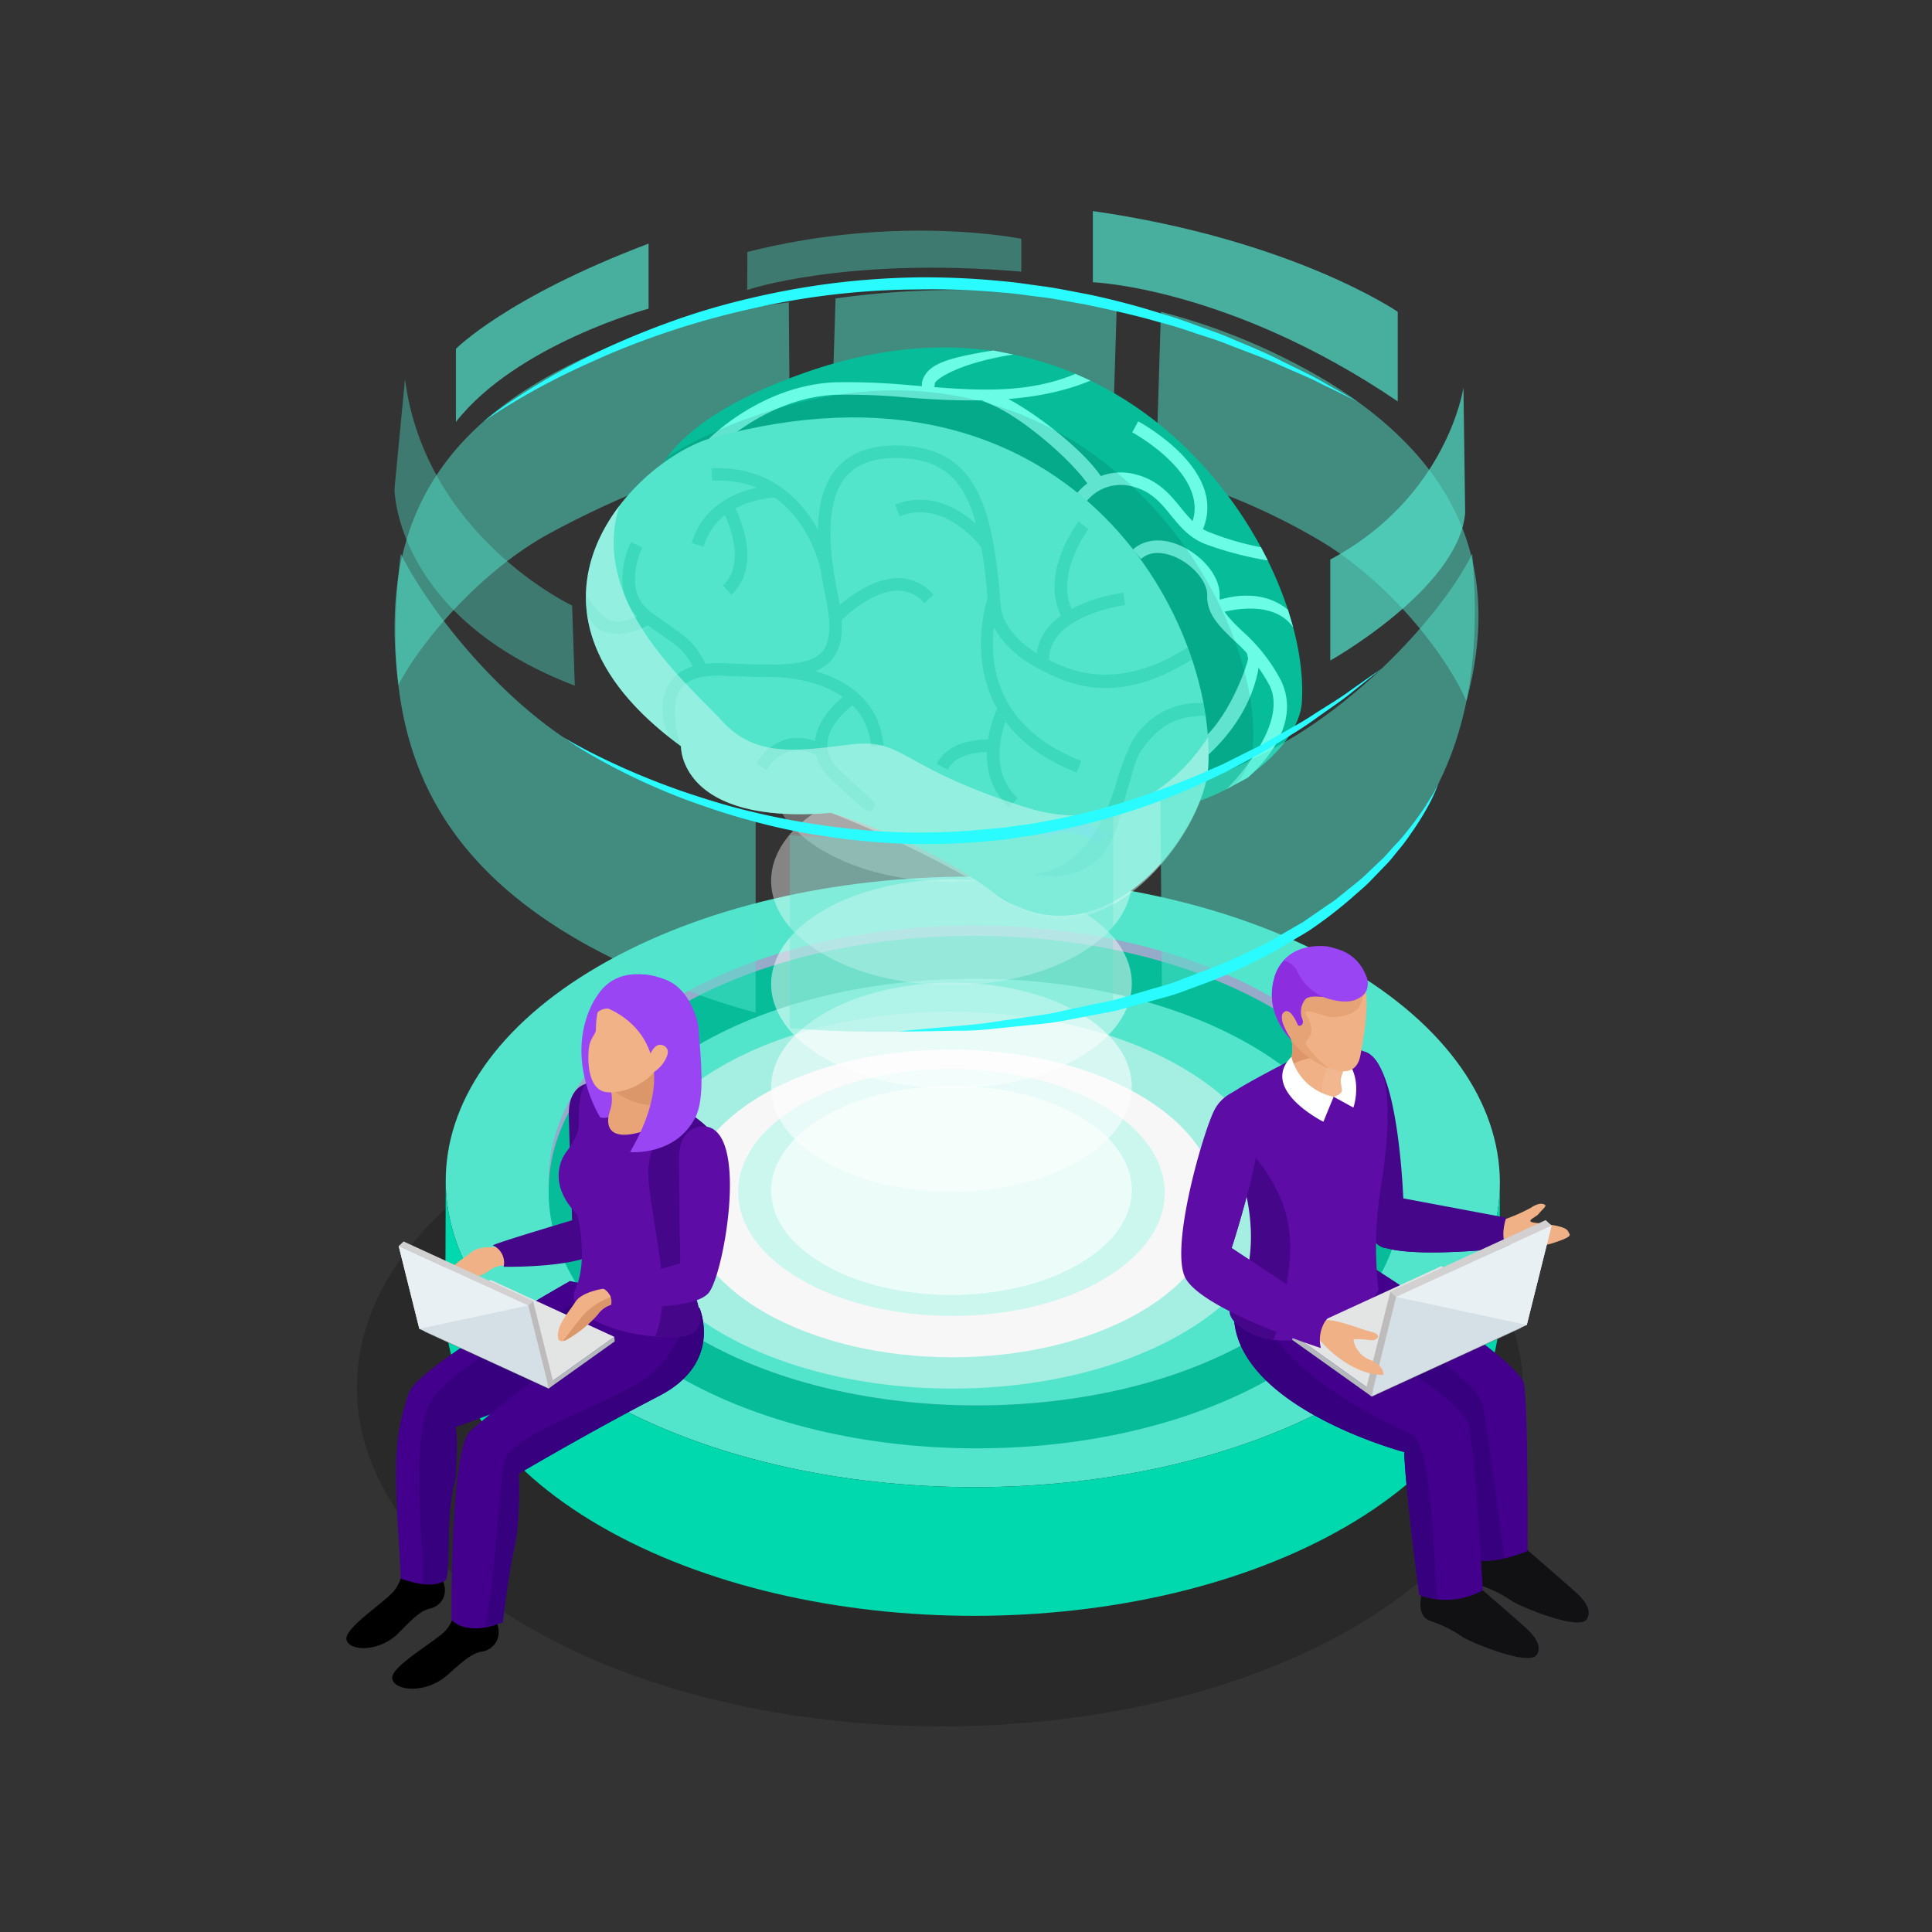 <svg xmlns="http://www.w3.org/2000/svg" width="357" height="357" viewBox="0 0 357 357"><rect x="0" y="0" width="357" height="357" fill="#333333" stroke="none"/><defs><style>.a{fill:none;}.b{opacity:0.2;}.ae,.c,.w,.x,.y{fill:#52e5cc;}.d{fill:#96aac9;}.e{fill:#06bc99;}.f{isolation:isolate;}.g{fill:#00d8ae;}.h{fill:#f7f7f7;}.ad,.i,.y{opacity:0.5;}.j{fill:#ccf7ef;}.k,.m,.o,.p,.r,.t,.v{fill:#fff;}.k{opacity:0.6;}.l{opacity:0.833;}.m,.n{opacity:0.667;}.o{opacity:0.733;}.p{opacity:0.8;}.q{opacity:0.333;}.r{opacity:0.867;}.s{opacity:0.167;}.t{opacity:0.933;}.u{opacity:0;}.w{opacity:0.7;}.x{opacity:0.4;}.z{fill:#6afce5;}.aa{opacity:0.1;}.ab{fill:#53d5ea;}.ac,.ae{opacity:0.3;}.ad{fill:#d4fcf4;}.af{fill:#2afbfe;}.ag{fill:#460689;}.ah{fill:#efb185;}.ai{fill:#111114;}.aj{fill:#43008d;}.ak{fill:#37007f;}.al{fill:#5d0ca6;}.am{fill:#feffff;}.an{fill:#dd9569;}.ao{fill:#f2b78f;}.ap{fill:#e6a376;}.aq{fill:#9a45f4;}.ar{fill:#8c2ddf;}.as{fill:#b4b9bc;}.at{fill:#7d8183;}.au{fill:#e3e5e5;}.av{fill:#bdbbbb;}.aw{fill:#d2d0d0;}.ax{fill:#d5dfe6;}.ay{fill:#e9f0f4;}.az{fill:#e8a476;}.ba{fill:#db9669;}.bb{fill:#f1b287;}</style></defs><g transform="translate(-219 -396)"><rect class="a" width="357" height="357" transform="translate(219 396)"/><g transform="translate(-109.963 45.086)"><g class="b" transform="translate(394.906 545.096)"><path d="M577.277,459.4c42.212,24.378,42.433,63.887.512,88.247-41.946,24.384-110.151,24.384-152.373,0s-42.449-63.881-.5-88.259C466.844,435.021,535.059,435.021,577.277,459.4Z" transform="translate(-393.604 -441.113)"/></g><g transform="translate(411.251 512.891)"><g transform="translate(0.074)"><path class="c" d="M565.057,447.014c38.16,22.026,38.366,57.74.448,79.775s-99.576,22.032-137.733,0-38.36-57.749-.452-79.775S526.9,424.979,565.057,447.014Z" transform="translate(-399.021 -430.487)"/></g><g transform="translate(19.083 9.043)"><path class="d" d="M538.916,446.713c-14.782-8.538-34.317-13.242-55.009-13.242s-40.182,4.7-54.873,13.242c-15.334,8.914-23.763,20.992-23.742,34.017,0,.294.006.6.021.891.394,12.757,8.911,24.563,24.072,33.326,14.785,8.529,34.323,13.236,55.009,13.236s40.182-4.707,54.879-13.242c14.934-8.681,23.317-20.371,23.72-33.01.012-.33.015-.664.015-1C562.994,467.824,554.438,455.676,538.916,446.713Zm16.134,36.129c.015,10.063-7.01,19.7-19.777,27.112-13.994,8.135-32.419,12.2-50.878,12.2s-36.926-4.064-51.023-12.206c-12.957-7.477-20.1-17.192-20.114-27.333,0-.336.006-.667.015-.994-.009-.3-.015-.6-.015-.9-.015-10.066,7-19.7,19.777-27.121,14-8.132,32.422-12.194,50.872-12.194s36.938,4.068,51.026,12.206c12.957,7.477,20.1,17.186,20.116,27.333,0,.312-.009.628-.021.952v.018C555.041,482.227,555.05,482.533,555.05,482.842Z" transform="translate(-405.293 -433.471)"/><g transform="translate(0 1.906)"><path class="e" d="M562.994,480.653c-.394-12.757-8.911-24.563-24.078-33.316C524.134,438.8,504.6,434.1,483.907,434.1s-40.182,4.7-54.873,13.242c-14.934,8.678-23.32,20.365-23.72,33-.015.339-.021.67-.021,1.009.021,13.106,8.575,25.257,24.093,34.214,14.785,8.532,34.323,13.239,55.009,13.239s40.182-4.707,54.879-13.242c15.328-8.911,23.757-20.986,23.735-34.01C563.009,481.256,563.006,480.959,562.994,480.653Zm-149.721-.309c.44-9.708,7.417-18.944,19.762-26.118,14-8.138,32.422-12.2,50.872-12.2s36.938,4.068,51.026,12.206c12.551,7.241,19.653,16.582,20.1,26.384v.018c.012.315.021.621.021.931.015,10.063-7.01,19.7-19.777,27.112-13.994,8.135-32.419,12.2-50.878,12.2s-36.926-4.065-51.023-12.206c-12.957-7.477-20.1-17.192-20.114-27.333C413.258,481,413.264,480.671,413.273,480.343Z" transform="translate(-405.293 -434.1)"/></g></g><g transform="translate(0 56.135)"><g class="f"><g class="f"><path class="g" d="M593.858,449.563l-.07,23.775c-.049,14.346-9.478,28.67-28.309,39.615-37.911,22.029-99.579,22.029-137.736,0-19.2-11.087-28.794-25.642-28.746-40.169l.076-23.775c-.039,14.527,9.548,29.079,28.749,40.166,38.157,22.032,99.822,22.032,137.733,0C584.386,478.227,593.821,463.908,593.858,449.563Z" transform="translate(-398.997 -449.008)"/></g></g></g></g><g transform="translate(401.849 389.914)"><g transform="translate(53.848 154.938)"><path class="h" d="M497.34,449.357c19.216,11.1,19.322,29.109.212,40.215s-50.178,11.093-69.394,0c-19.238-11.105-19.341-29.115-.242-40.215S478.109,438.258,497.34,449.357Z" transform="translate(-413.661 -441.032)"/></g><g class="i" transform="translate(42.792 147.925)"><path class="h" d="M512.544,448.925c23.547,13.591,23.672,35.656.261,49.259s-61.483,13.6-85.031.006c-23.569-13.609-23.693-35.674-.3-49.265C450.888,435.316,488.975,435.316,512.544,448.925Z" transform="translate(-410.013 -438.718)"/></g><g transform="translate(63.514 158.496)"><path class="j" d="M484.047,448.892c15.437,8.914,15.519,23.372.173,32.289s-40.3,8.914-55.727,0c-15.449-8.917-15.531-23.375-.2-32.289S468.6,439.978,484.047,448.892Z" transform="translate(-416.85 -442.206)"/></g><g transform="translate(69.599 47.13)"><g transform="translate(0 114.534)"><path class="k" d="M428.7,448.894c-13.121,7.614-13.07,19.786-.146,27.3,12.942,7.535,34.008,7.626,47.147,0,13.027-7.517,13.1-19.759.152-27.3C462.878,441.371,441.727,441.371,428.7,448.894Z" transform="translate(-418.858 -443.251)"/></g><g class="l" transform="translate(0 95.445)"><path class="m" d="M428.7,442.6c-13.121,7.611-13.07,19.786-.146,27.3,12.942,7.538,34.008,7.623,47.147,0,13.027-7.517,13.1-19.759.152-27.3C462.878,435.073,441.727,435.073,428.7,442.6Z" transform="translate(-418.858 -436.954)"/></g><g class="n" transform="translate(0 76.355)"><path class="o" d="M428.7,436.3c-13.121,7.6-13.07,19.777-.146,27.3,12.942,7.538,34.008,7.614,47.147,0,13.027-7.523,13.1-19.765.152-27.3C462.878,428.772,441.727,428.772,428.7,436.3Z" transform="translate(-418.858 -430.655)"/></g><g class="i" transform="translate(0 57.266)"><path class="p" d="M428.7,430.006c-13.121,7.6-13.07,19.777-.146,27.3,12.942,7.538,34.008,7.611,47.147,0,13.027-7.523,13.1-19.765.152-27.3C462.878,422.474,441.727,422.474,428.7,430.006Z" transform="translate(-418.858 -424.357)"/></g><g class="q" transform="translate(0 38.18)"><path class="r" d="M428.7,423.707c-13.121,7.6-13.07,19.777-.146,27.3,12.942,7.535,34.008,7.6,47.147,0,13.027-7.526,13.1-19.768.152-27.3C462.878,416.178,441.727,416.178,428.7,423.707Z" transform="translate(-418.858 -418.06)"/></g><g class="s" transform="translate(0 19.089)"><path class="t" d="M428.7,417.413c-13.121,7.587-13.07,19.771-.146,27.3,12.942,7.535,34.008,7.6,47.147,0,13.027-7.532,13.1-19.774.152-27.3C462.878,409.878,441.727,409.878,428.7,417.413Z" transform="translate(-418.858 -411.761)"/></g><g class="u"><path class="v" d="M428.7,411.115c-13.121,7.583-13.07,19.774-.146,27.3,12.942,7.535,34.008,7.6,47.147,0,13.027-7.529,13.1-19.771.152-27.3C462.878,403.58,441.727,403.58,428.7,411.115Z" transform="translate(-418.858 -405.464)"/></g></g><path class="w" d="M477.556,400.678s-2.955,20.192-24.608,31.764v18.665s23.732-13.312,24.924-27.267Z" transform="translate(-280.022 -368.053)"/><path class="x" d="M428.727,442.006s-27.133-12.776-30.88-41.849L395.9,420.486s0,23.575,33.319,36.326Z" transform="translate(-395.895 -369.109)"/><path class="x" d="M417.429,395.043l-.027,7.023s18-6.18,50.654-3.383v-6.062S445.472,387.941,417.429,395.043Z" transform="translate(-352.215 -387.489)"/><path class="y" d="M396.61,466.2c4.5-8.7,15.825-21.481,27.988-28.052,12.5-6.756,28.588-13.594,44.355-15.534l-.2-27.142c-15.764,1.94-30.737,6.244-43.237,13C400,422.269,393.537,441.952,396.61,466.2Z" transform="translate(-395.88 -378.62)"/><path class="y" d="M499.688,467.992c6.332-23.566-.43-43.409-25.375-58.867a116.975,116.975,0,0,0-31.073-13.07l-.918,29.676a116.878,116.878,0,0,1,31.073,13.07C485.37,446.211,495.678,458.9,499.688,467.992Z" transform="translate(-301.605 -377.442)"/><path class="y" d="M474.46,427.06l.915-29.676a163.553,163.553,0,0,0-51.972-1.091l-.918,29.676A163.573,163.573,0,0,1,474.46,427.06Z" transform="translate(-341.892 -380.149)"/><g transform="translate(35.377 25.204)"><g transform="translate(11.468)"><path class="e" d="M532.193,463.655c1.676-27.445-32.722-81.457-91.638-60.841-33.707,11.8-41.582,30.8-5.774,56.985,0,0-.385,14.634,27.721,12.324,0,0,18.1-.77,30.319,8.472C505.766,490.376,531.439,476.042,532.193,463.655Z" transform="translate(-411.351 -398.229)"/></g><g transform="translate(22.42 4.876)"><path class="z" d="M416.622,413.756c.094-.091,9.369-9.5,22.026-10.048a121.68,121.68,0,0,1,13.606.533c10.46.788,23.138,1.212,33.529-3.155l-2.764-1.249c-9.875,4.149-20.4,2.87-30.595,2.1a122.926,122.926,0,0,0-13.876-.54c-13.591.594-23.181,10.339-23.584,10.751Z" transform="translate(-414.964 -399.838)"/></g><g transform="translate(62.091 0.554)"><path class="z" d="M428.381,405.953l1.982-.324a4.541,4.541,0,0,1,.124-1.261c.476-.794,4.359-3.6,14.47-5.21l-3.731-.746c-8.677,1.379-11.772,2.558-12.921,5.144A2.587,2.587,0,0,0,428.381,405.953Z" transform="translate(-428.052 -398.412)"/></g><g transform="translate(71.437 7.782)"><path class="z" d="M452.565,418.437l2.288-1.658c-3.592-5.274-13.424-12.782-19.153-15.267-1.179-.515-.421-.155-1.64-.715l-2.925,1.219c1.231.57,2.449,1.094,3.64,1.615C440.429,406.089,449.349,413.715,452.565,418.437Z" transform="translate(-431.136 -400.797)"/></g><g transform="translate(90.126 23.104)"><path class="z" d="M473.185,422.119l-1.267-2.452a52.676,52.676,0,0,1-9.293-2.688c-2.479-.9-3.977-2.734-5.565-4.677-1.885-2.313-4.031-4.941-8.075-6.032a10.458,10.458,0,0,0-11.684,4.264l1.97,1.206a8.142,8.142,0,0,1,9.1-3.243c3.337.9,5.071,3.019,6.9,5.262,1.712,2.1,3.486,4.274,6.565,5.392A63.8,63.8,0,0,0,473.185,422.119Z" transform="translate(-437.302 -405.852)"/></g><g transform="translate(100.959 13.647)"><path class="z" d="M453.509,423.576c5.877-11.336-10.833-20.453-11.539-20.844l-1.094,2.037c.148.085,15.419,8.426,10.584,17.743Z" transform="translate(-440.876 -402.732)"/></g><g transform="translate(101.037 35.662)"><path class="z" d="M462.164,453.834c.485-.433,10.62-8.9,6.1-18.043a32.154,32.154,0,0,0-7.123-9.057c-2.458-2.388-4.234-4.1-4.168-6.514.1-3.84-3.476-7.529-7.062-9.181-3.476-1.6-6.762-1.355-9,.667l1.543,1.713c2.167-1.955,5.259-.846,6.5-.279,3.27,1.509,5.78,4.6,5.719,7.023-.094,3.416,2.2,5.647,4.862,8.223a29.97,29.97,0,0,1,6.662,8.429c3.749,7.572-7.835,19.038-7.941,19.125Z" transform="translate(-440.902 -409.995)"/></g><g transform="translate(115.941 45.856)"><path class="z" d="M460.574,419.228l-.964-3.255c-5.735-4.743-13.37-1.616-13.791-1.452l.837,2.155C446.734,416.64,456.527,413.421,460.574,419.228Z" transform="translate(-445.819 -413.358)"/></g><g transform="translate(113.922 56.217)"><path class="z" d="M446.29,435.793c9.772-9.081,9.49-18.452,9.454-18.528l-2.41-.488h0l.255,1.315c.091.249-2.928,10.045-8.435,14.906Z" transform="translate(-445.153 -416.777)"/></g><path class="aa" d="M492.811,475.276c-12.221-9.241-30.319-8.472-30.319-8.472-28.106,2.31-27.721-12.324-27.721-12.324-22.9-16.74-27.918-30.552-19.747-41.421a81.505,81.505,0,0,1,16.476-7.626c58.9-20.617,93.311,33.4,91.635,60.841a13.809,13.809,0,0,1-2.91,7.138C511.564,478.616,500.143,480.816,492.811,475.276Z" transform="translate(-399.872 -392.91)"/><g transform="translate(0 12.928)"><path class="c" d="M522.553,467.1c1.679-27.448-25.8-78.932-91.638-60.838-13.809,3.795-41.585,30.807-5.78,56.985,0,0-.379,14.634,27.727,12.318,0,0,16.091,4.471,29.8,14.57C502.582,504.818,521.8,479.491,522.553,467.1Z" transform="translate(-407.567 -402.495)"/></g><g transform="translate(83.903 87.313)"><path class="ab" d="M445.672,431.378l1.631-1.646a10.506,10.506,0,0,0-12.054-1.434l1.037,2.067A8.124,8.124,0,0,1,445.672,431.378Z" transform="translate(-435.249 -427.036)"/></g><g class="ac" transform="translate(0 18.116)"><g transform="translate(23.193 4.183)"><path class="e" d="M435.466,424.61l2.267-.449c-.039-.2-4.119-19.422-22.514-18.547l.115,2.3C431.814,407.088,435.323,423.9,435.466,424.61Z" transform="translate(-415.219 -405.586)"/></g><g transform="translate(14.127)"><path class="e" d="M413.631,458.226l2.037,1.546c-.033-.064-2.4-6.871-.161-10.43,1.176-1.873,3.8-2.737,7.771-2.6l1.682.067c9.366.361,15.54.6,18.595-3.031,2.016-2.391,2.364-6.092,1.112-12-2.273-10.739-1.734-18.11,1.591-21.917,2.237-2.552,5.9-3.646,10.881-3.273,10.123.77,13.848,7.483,15.325,27.612.309,4.155,4.031,8.611,9.484,11.354,4.258,2.149,13.494,7.462,28.155-1.831l-.779-2.207c-13.667,8.659-22.432,3.937-26.339,1.976-5.4-2.716-8.008-6.708-8.211-9.466-1.367-18.528-4.553-28.764-17.458-29.743-5.741-.43-10.051.931-12.794,4.056-3.886,4.446-4.58,12.266-2.116,23.917,1.07,5.068.876,8.256-.612,10.03-2.334,2.764-8.381,2.537-16.746,2.213l-1.688-.067c-4.841-.17-8.162,1.061-9.814,3.689C410.609,452.8,413.474,457.926,413.631,458.226Z" transform="translate(-412.228 -404.206)"/></g><g transform="translate(32.383 40.45)"><path class="e" d="M438.58,432.746l2.294-.221c-1.531-16.019-22.42-14.976-22.623-14.952l.13,2.307C419.142,419.841,437.261,418.952,438.58,432.746Z" transform="translate(-418.251 -417.552)"/></g><g transform="translate(19.544 7.306)"><path class="e" d="M416.23,418c2.61-8.9,13.288-9.069,13.394-9.075l-.018-2.3c-.124,0-12.5.2-15.591,10.72Z" transform="translate(-414.015 -406.617)"/></g><g transform="translate(72.999 27.944)"><path class="e" d="M449.348,445.921l.843-2.149c-22.375-8.732-15.367-28.7-15.058-29.546l-2.173-.8C432.881,413.656,424.894,436.383,449.348,445.921Z" transform="translate(-431.651 -413.426)"/></g><g transform="translate(74.085 48.037)"><path class="e" d="M436.127,438.874l1.567-1.7c-6.5-5.98-1.513-15.958-1.461-16.061l-2.055-1.058C433.933,420.534,428.35,431.721,436.127,438.874Z" transform="translate(-432.01 -420.055)"/></g><g transform="translate(57.103 10.016)"><path class="e" d="M442.523,416.516l1.879-1.331c-.079-.112-7.823-10.808-17.995-6.759l.852,2.149C435.77,407.193,442.45,416.428,442.523,416.516Z" transform="translate(-426.407 -407.511)"/></g><g transform="translate(82.43 47.594)"><path class="e" d="M439.367,451.916c10.508-.967,10.881-9.081,13.172-16.464.809-2.646,1.331-5.3,2.61-7.056,4.086-5.619,7.72-5.974,11.7-6.168l-.394-2.291a14,14,0,0,0-13.345,7.365,44.072,44.072,0,0,0-2.785,7.471c-2.295,7.417-6.6,15.994-15.564,16.81Z" transform="translate(-434.763 -419.909)"/></g><g transform="translate(83.265 27.199)"><path class="e" d="M435.08,426.447l2.3-.209c-.77-8.838,13.879-10.751,14.024-10.769l-.282-2.288C450.422,413.262,434.113,415.411,435.08,426.447Z" transform="translate(-435.038 -413.18)"/></g><g transform="translate(86.594 14.056)"><path class="e" d="M437.883,427.23l1.967-1.212c-4.207-6.838,2.494-15.676,2.558-15.764l-1.825-1.409C440.266,409.256,432.849,419.043,437.883,427.23Z" transform="translate(-436.137 -408.844)"/></g><g transform="translate(6.733 17.827)"><path class="e" d="M423.43,434.36l2.088-.994c-2.134-4.489-3.37-5.347-7.477-8.208-.818-.561-1.749-1.218-2.849-2-5.7-4.083-1.761-11.933-1.722-12.009l-2.055-1.061c-1.719,3.343-3.413,10.763,2.434,14.955,1.106.785,2.055,1.443,2.876,2.019C420.729,429.841,421.563,430.423,423.43,434.36Z" transform="translate(-409.788 -410.088)"/></g><g transform="translate(0 27.572)"><path class="e" d="M413.459,420.547a12.147,12.147,0,0,0,6.235-2.031l-1.315-1.9c-.03.021-3.18,2.158-6.116,1.485-1.455-.333-3.752-3.167-4.7-4.8l.215,3.622c1.273,2.225,1.864,2.955,3.986,3.434A7.53,7.53,0,0,0,413.459,420.547Z" transform="translate(-407.567 -413.303)"/></g><g transform="translate(42.285 45.53)"><path class="e" d="M431.636,441.3c.258,0,.415-.179.646-.415.8-.84-.046-1.658-.4-2.006l-.039.042c-.5-.44-1.852-1.652-5.471-4.974-1.816-1.67-2.667-3.452-2.519-5.286.33-4.122,5.322-7.465,5.377-7.5l-1.273-1.937c-.245.161-5.989,4.016-6.41,9.247-.206,2.583.888,4.992,3.258,7.171,2.879,2.646,4.516,4.149,5.5,4.931.064.057.188.176.249.236l.03-.03A2.061,2.061,0,0,0,431.636,441.3Z" transform="translate(-421.518 -419.228)"/></g><g transform="translate(31.471 54.019)"><path class="e" d="M419.908,427.985a7.216,7.216,0,0,1,4.446-3.516,7.413,7.413,0,0,1,5.031.952l1.264-1.928a9.567,9.567,0,0,0-6.783-1.279,9.429,9.429,0,0,0-5.916,4.546Z" transform="translate(-417.95 -422.029)"/></g><g transform="translate(45.213 24.51)"><path class="e" d="M424.175,420.41c.052-.055,5.5-5.8,10.727-5.8h.061a6.364,6.364,0,0,1,4.846,2.291l1.706-1.546a8.693,8.693,0,0,0-6.544-3.061c-6.174.018-12.239,6.268-12.488,6.535Z" transform="translate(-422.484 -412.293)"/></g><g transform="translate(25.112 10.598)"><path class="e" d="M417.652,424.676c6.335-6.05.461-16.528.2-16.973l-2,1.143c.049.088,5.235,9.36.209,14.155Z" transform="translate(-415.852 -407.703)"/></g><g transform="translate(64.823 54.327)"><path class="e" d="M430.991,427.709c2.052-3.861,8.3-3.234,8.371-3.228l.255-2.291c-.321-.033-7.887-.815-10.663,4.434Z" transform="translate(-428.954 -422.13)"/></g></g><path class="ad" d="M522.551,456.165c-.755,12.391-19.028,35.9-35.99,25.421a206.067,206.067,0,0,0-33.7-16.955c-28.106,2.316-27.727-12.318-27.727-12.318-22.547-16.485-19.874-33.292-11.369-44.434-5.7,17.883,13.063,33.31,18.913,39.721,6.4,7.023,14.2,5.5,24.03,4.377s8.662,4.231,32.152,11.627c19.468,6.132,30.455-7.95,33.653-12.96A42.166,42.166,0,0,1,522.551,456.165Z" transform="translate(-407.565 -378.631)"/></g><path class="y" d="M396.942,410.809c-3.837,30.522,2.7,54.751,34.577,72.386a144.094,144.094,0,0,0,30.992,12.4V459.9a144.1,144.1,0,0,1-30.992-12.4C416.219,439.039,402.325,421.575,396.942,410.809Z" transform="translate(-395.769 -347.477)"/><path class="y" d="M500.2,410.809c-5.222,10.654-19.8,26.385-34.735,34.85a136.508,136.508,0,0,1-22.878,10.163l.288,35.69a134.963,134.963,0,0,0,22.881-10.163C497.094,463.6,502.589,438.027,500.2,410.809Z" transform="translate(-301.057 -347.477)"/><path class="ae" d="M479.744,462.443v-35.75A211.874,211.874,0,0,1,420,430.542v35.671A212.142,212.142,0,0,0,479.744,462.443Z" transform="translate(-346.93 -315.217)"/><path class="w" d="M435.24,403.912s-24.4,6.638-35.6,20.929v-13.5s9.323-9.514,35.6-19.444Z" transform="translate(-388.281 -385.88)"/><path class="w" d="M438.474,389.914v13.154s25.269.946,56.334,22.017V408.527S475.491,395.23,438.474,389.914Z" transform="translate(-309.418 -389.914)"/><path class="af" d="M401.308,420.675a64.669,64.669,0,0,1,5.932-4.322,126.851,126.851,0,0,1,16.94-9.4c3.658-1.664,7.68-3.331,12.024-4.883a128.293,128.293,0,0,1,13.894-4.119,147.6,147.6,0,0,1,15.255-2.825,145.863,145.863,0,0,1,15.979-1.155,143.741,143.741,0,0,1,16,.715c2.637.209,5.225.664,7.793.979,2.564.367,5.062.909,7.541,1.355a138.041,138.041,0,0,1,14.021,3.664c2.213.634,4.325,1.373,6.35,2.131s4.028,1.391,5.874,2.191c3.695,1.567,7.114,2.931,10,4.45,2.916,1.452,5.492,2.634,7.511,3.825,4.068,2.292,6.4,3.607,6.4,3.607s-2.4-1.173-6.6-3.216c-2.061-1.088-4.689-2.149-7.653-3.461-2.943-1.364-6.407-2.552-10.108-4.028-1.852-.74-3.852-1.3-5.883-2s-4.143-1.373-6.359-1.934c-4.377-1.279-9.069-2.31-13.927-3.328-2.452-.4-4.925-.931-7.459-1.261-2.537-.285-5.092-.709-7.7-.894a142.73,142.73,0,0,0-15.77-.564,140.114,140.114,0,0,0-30.831,3.637,152.265,152.265,0,0,0-25.851,8.262c-3.643,1.594-6.98,3.092-9.86,4.577-2.895,1.467-5.362,2.846-7.356,4.043C403.457,419.087,401.308,420.675,401.308,420.675Z" transform="translate(-384.901 -381.715)"/><path class="af" d="M406.19,430.477s2.143,1.361,6.1,3.334a135.635,135.635,0,0,0,16.888,7.008c3.589,1.185,7.5,2.428,11.712,3.407,4.195,1.034,8.684,1.888,13.342,2.561a129.113,129.113,0,0,0,14.455,1.279,124.356,124.356,0,0,0,14.961-.509l3.746-.33,3.719-.527c2.482-.291,4.919-.824,7.347-1.3a125.988,125.988,0,0,0,14.006-3.771c4.456-1.54,8.738-3.107,12.678-4.883,1-.433,1.973-.858,2.937-1.273.946-.476,1.864-.943,2.776-1.391,1.812-.936,3.619-1.74,5.25-2.695,3.264-1.906,6.353-3.5,8.911-5.219,2.591-1.658,4.907-3.031,6.671-4.365l5.7-4s-1.979,1.585-5.443,4.355c-1.7,1.422-3.955,2.907-6.477,4.707-2.479,1.858-5.5,3.616-8.744,5.622-1.619,1.006-3.413,1.879-5.213,2.879-.906.485-1.831.976-2.761,1.485-.964.449-1.94.912-2.928,1.379a115.9,115.9,0,0,1-12.733,5.238,129.969,129.969,0,0,1-14.2,3.98c-2.458.5-4.931,1.067-7.453,1.391l-3.783.567-3.813.373a124.314,124.314,0,0,1-15.225.37,131.016,131.016,0,0,1-14.676-1.446,110.471,110.471,0,0,1-13.464-2.907c-4.237-1.118-8.141-2.5-11.724-3.795a119.919,119.919,0,0,1-16.667-7.808A62.258,62.258,0,0,1,406.19,430.477Z" transform="translate(-374.986 -333.268)"/><path class="af" d="M526.57,424.795a31.468,31.468,0,0,1-2.079,4.516,52.828,52.828,0,0,1-3.061,4.844,32.821,32.821,0,0,1-2.118,2.825c-.8.952-1.567,2.022-2.54,2.983-.946.982-1.94,2.006-2.958,3.064-1.039,1.055-2.234,2-3.392,3.055a81.9,81.9,0,0,1-7.826,5.992q-2.2,1.314-4.468,2.67a42.7,42.7,0,0,1-4.674,2.564,92.06,92.06,0,0,1-9.924,4.431c-1.706.627-3.419,1.255-5.119,1.882-1.716.594-3.48,1-5.2,1.494-1.722.479-3.437.952-5.125,1.415-1.682.5-3.41.709-5.074,1.07-3.346.609-6.562,1.349-9.666,1.652-3.1.318-6.029.615-8.732.888a57.777,57.777,0,0,1-7.4.4c-2.2.039-4.125.076-5.707.1-3.158.03-4.965.042-4.965.042l4.947-.476c1.57-.136,3.477-.306,5.668-.5s4.656-.373,7.32-.815c2.673-.391,5.562-.806,8.623-1.255a44.487,44.487,0,0,0,4.653-.912c1.585-.33,3.2-.676,4.846-1.024,1.637-.379,3.343-.609,5-1.118q2.491-.727,5.028-1.476c1.688-.512,3.416-.934,5.1-1.537l5-1.913a90.2,90.2,0,0,0,9.793-4.21A41.012,41.012,0,0,0,497.13,453c1.485-.867,2.961-1.719,4.41-2.558q2.064-1.423,4.055-2.795c.661-.461,1.343-.888,1.97-1.355.609-.5,1.221-.988,1.813-1.464,1.185-.982,2.392-1.87,3.452-2.852,1.045-.994,2.055-1.961,3.031-2.882,1-.894,1.776-1.937,2.634-2.813a30.5,30.5,0,0,0,2.273-2.628,53.182,53.182,0,0,0,3.349-4.565c.824-1.334,1.494-2.379,1.867-3.137C526.388,425.216,526.57,424.795,526.57,424.795Z" transform="translate(-333.64 -319.072)"/></g><g transform="translate(547.239 525.722)"><path class="ag" d="M457.754,441.13a4.816,4.816,0,0,0-4.474,4.956c-.23,4.783,2.479,25.757,7.2,30.273s5.422-5.244,5.422-5.244S465.292,440.691,457.754,441.13Z" transform="translate(-424.765 -421.713)"/><path class="ah" d="M463.277,457.472s5.7,1.564,9.775.249,3.149-1.516,2.891-2.143c-.555-1.352-5.8-1.428-6.738-1.758s.882-.955,1.337-1.582,1.425-1.331,1.13-1.573-1.085-.533-2.646.515a31.705,31.705,0,0,1-5.4,2.319Z" transform="translate(-404.434 -402.808)"/><path class="ag" d="M480.313,453.864a10.106,10.106,0,0,0-.518,2.552,5.854,5.854,0,0,0,.582,3.037s-19.174,2.225-23.769-.6c0,0-4.04-7.526,3.2-8.838Z" transform="translate(-420.261 -403.665)"/><path class="ag" d="M462.7,475.717a2.766,2.766,0,0,1-1.519-.615.427.427,0,0,0-.07-.03l-.009-.036a5.446,5.446,0,0,1-.618-.5c-4.725-4.516-7.435-25.491-7.2-30.273a5.84,5.84,0,0,1,.543-2.234c1.1,5.441,6.271,30.413,8.444,31.028,1.991.561,16.776.9,22.1,1.018a5.685,5.685,0,0,0,.512,1.6S469.035,477.5,462.7,475.717Z" transform="translate(-424.765 -419.886)"/><g transform="translate(9.713 58.844)"><path class="ai" d="M461.707,473.636s-1.076,3.777,1.579,4.728a23.123,23.123,0,0,1,5.865,2.895c1.015.8,12.442,5.662,13.855,3.364s-2-4.9-2.864-5.7-8.656-7.529-8.656-7.529Z" transform="translate(-417.774 -419.085)"/><path class="ai" d="M458.657,475.806s-1.073,3.777,1.591,4.734a23.152,23.152,0,0,1,5.856,2.883c1.021.812,12.442,5.662,13.848,3.37s-2-4.9-2.855-5.7-8.656-7.529-8.656-7.529Z" transform="translate(-423.963 -414.677)"/><path class="aj" d="M460.061,454.135s28.012,17.61,28.818,22.093.639,30.864.639,30.864-7.183,3.092-10.639,1.161l-2.9-24.863s-22.047-16.267-23.011-16.864S460.061,454.135,460.061,454.135Z" transform="translate(-435.248 -454.135)"/><path class="ak" d="M452.967,461.552c.964.6,23.011,16.864,23.011,16.864l2.9,24.863c1.67.937,4.207.688,6.374.2-.982-7.547-3.2-24.172-4-28.385-1.046-5.5-23.648-18.507-23.648-18.507l-4.6,4.3C452.873,461.236,452.843,461.473,452.967,461.552Z" transform="translate(-435.247 -449.161)"/><path class="aj" d="M471.911,454.355s-3.234,9.614-4.919,11.718c0,0,22.387,11.851,23.532,17.577s2.546,30.243,2.546,30.243a14.013,14.013,0,0,1-11.748.87s-2.5-18.825-2.767-26.409c0,0-33.853-8.956-31.355-27.5C447.2,460.856,460.16,466.012,471.911,454.355Z" transform="translate(-447.068 -453.688)"/><path class="ak" d="M478.536,483.361c.264,7.584,2.767,26.409,2.767,26.409a15.4,15.4,0,0,0,3.3.77c-.188-2.943-.427-6.807-.721-11.9-1.118-19-4.049-18.634-4.049-18.634-21.477-9.69-25.824-18.95-25.824-18.95l-6.9-4.243C445.862,474.7,478.536,483.361,478.536,483.361Z" transform="translate(-447.049 -448.696)"/></g><path class="al" d="M458.627,443.138s-10.681,5.447-10.948,6.268-3.037,2.807.918,12.2c0,0,5.307,10.2,2.652,20.386a63.553,63.553,0,0,1-2.931,9s4.74,7.035,18.074,2.131c2.691-.988,7.214-4.665,8.587-7.614a69.187,69.187,0,0,1,.421-18.9c1.664-10.181,2.607-23.4-3.176-25.148C472.224,441.462,470.76,439.679,458.627,443.138Z" transform="translate(-438.532 -421.963)"/><path class="am" d="M451.733,440.629s7.765,4.089,4.307,9.945l3.649,2.007S463.272,442.332,451.733,440.629Z" transform="translate(-427.88 -422.722)"/><path class="ah" d="M450.09,439.268s3.267,4.959.673,8.317c-1.449,1.864,1.964,6.317,7.784,5.956,0,0,2.594-.639,2.331-1.582-.6-2.143.258-3.349,1.188-4.986S450.09,439.268,450.09,439.268Z" transform="translate(-431.216 -425.486)"/><path class="an" d="M450.515,447.372a1.5,1.5,0,0,0-.3.77c2.188-2.228,6.365-2.391,6.365-2.391l-5.529-6.116c-.212-.1-.4-.185-.555-.261l-.173.539C451.121,441.473,452.446,444.874,450.515,447.372Z" transform="translate(-430.969 -425.273)"/><path class="ao" d="M456.1,448.224c-.546-3.4.258-3.349,1.188-4.986.255-.455-.539-1.237-1.819-2.131a3.846,3.846,0,0,0-.94,1.067c-2.258,3.467-2.243,6.186-1.97,7.632a6.2,6.2,0,0,0,1.209,0C454.471,449.7,456.272,449.272,456.1,448.224Z" transform="translate(-426.444 -421.751)"/><g transform="translate(16.743 0.118)"><path class="ah" d="M449.967,445.439s1.421,6.571,5.938,9.554c4.007,2.634,8.669,4.368,9.52-.415.688-3.8,2.552-13.467-.8-15.415-4.322-2.5-5.907-5.589-10.911-3.74C453.71,435.422,447.991,438.044,449.967,445.439Z" transform="translate(-449.052 -434.558)"/><path class="ap" d="M449.968,444.022a14.762,14.762,0,0,0,5.919,9.635,19.2,19.2,0,0,0,3.792,2.019,18.028,18.028,0,0,1-3.955-3.931c-1.64-1.9,2.434-1.17-.349-6.026-.936-1.658,3.686.473,4.722.446,6.162-.149,5.7-3.683,5.826-5.168a10.578,10.578,0,0,0-.509-1.825l-.585-1.125c-.07-.106-.139-.212-.206-.3a20.783,20.783,0,0,0-2-2.188c-2.634.052-10.135.218-10.287.255-.106.027-1.391,1.776-2.588,3.437A9.993,9.993,0,0,0,449.968,444.022Z" transform="translate(-449.052 -433.141)"/><path class="aq" d="M453.009,452s-4.992-4.58-3.255-11.151a7.7,7.7,0,0,1,6.8-5.992c2.807-.33,8.2-.155,10.336,5.5.664,1.761.212,5.637-6.72,3.831-1-.267-3.634-.609-4.565.236a3.629,3.629,0,0,0-.585,3.764c.4,1.179-.649,1.3-.791,1.055s-1.473-3.61-2.725-2.3C450.363,448.139,452.882,451.773,453.009,452Z" transform="translate(-449.387 -434.76)"/><path class="ar" d="M453.009,450.456c-.127-.23-2.646-3.865-1.509-5.05,1.252-1.312,2.582,2.049,2.725,2.3s1.188.124.791-1.055a3.629,3.629,0,0,1,.585-3.764c.849-.764,3.158-.373,4.565-.236-1.158-.74-3.449-.994-4.268-2.913-1.091-2.567-2.631-3.771-4.086-4.213a7.916,7.916,0,0,0-2.058,3.783C448.017,445.876,453.009,450.456,453.009,450.456Z" transform="translate(-449.387 -433.212)"/></g><path class="am" d="M451.7,441.48a10.13,10.13,0,0,0,7.811,7.365l-1.894,4.622S445.725,447.515,451.7,441.48Z" transform="translate(-431.353 -420.993)"/><path class="ag" d="M447.679,444.2c-.267.831-3.037,2.807.918,12.2,0,0,4.462,10.117,2.143,20.292-1,4.368-1.47,3.316-3.134,7.029-.958,2.119,3.534,5.4,7.956,5.789,2.279-5.4,1.652-5.347,2.607-11.26,1.294-8.093.385-14.752-6.253-22.869-5.826-7.147-3.374-9.92-3.5-11.806A2.262,2.262,0,0,0,447.679,444.2Z" transform="translate(-438.532 -416.753)"/><path class="aq" d="M465.42,440.444s1.018,6.316-7.029,4.034a9.274,9.274,0,0,1-5.647-4.81,3.65,3.65,0,0,0-2.637-2.255s2.146-3.043,7.689-2.658c2.607.191,5.319,2.725,5.977,3.14S463.365,440.947,465.42,440.444Z" transform="translate(-431.18 -434.721)"/><g transform="translate(20.527 50.644)"><g transform="translate(0 8.507)"><g class="f"><g transform="translate(0 12.627)"><path class="as" d="M450.716,458.4l-.08,1.018,14.7,10.478.089-1.018Z" transform="translate(-450.636 -458.402)"/></g><g transform="translate(14.702 10.484)"><path class="at" d="M455.575,470.316l-.089,1.018,27.462-12.621.089-1.018Z" transform="translate(-455.486 -457.695)"/></g><g transform="translate(0.08)"><path class="au" d="M450.662,466.863l14.711,10.478,27.462-12.621-14.7-10.484Z" transform="translate(-450.662 -454.236)"/></g></g></g><g transform="translate(13.527)"><g class="f"><g transform="translate(0 13.184)"><path class="av" d="M460.773,456.8l-1.089-1.018L455.1,474.154l1.1,1.018Z" transform="translate(-455.099 -455.779)"/></g><g transform="translate(4.585)"><path class="aw" d="M486.406,452.442l-1.1-1.012-28.7,13.183,1.089,1.018Z" transform="translate(-456.611 -451.43)"/></g><g transform="translate(1.095 1.012)"><path class="ax" d="M460.039,464.953l-4.579,18.375,28.7-13.2,4.582-18.363Z" transform="translate(-455.46 -451.764)"/></g><g transform="translate(5.674 1.012)"><path class="ay" d="M456.971,464.953h0l24.123,5.174,4.582-18.363Z" transform="translate(-456.971 -451.764)"/></g></g></g></g><g transform="translate(0 25.9)"><path class="ah" d="M452.72,461.3s5.3,6.392,11.684,6.356c0,0,.3-1.6-2.328-2.722a4.93,4.93,0,0,1-3.182-3.725c.088-.312,2.264-.088,3.231.042s2.379-.952.061-1.546-6.129-2.249-8.493-2.185C453.692,457.524,450.965,459.521,452.72,461.3Z" transform="translate(-427.072 -414.312)"/><path class="al" d="M457.448,443.266s-5.389.206-7.508,4.5-7.99,24.621-5.453,30.634,25.169,13.248,25.169,13.248a6.445,6.445,0,0,1,1.931-6.292l-18.416-12.181S462.03,446.179,457.448,443.266Z" transform="translate(-443.863 -443.266)"/><path class="al" d="M449.059,472.362l18.416,12.181a6.83,6.83,0,0,0-1.018,1.2c-4.474-2.552-19.2-11.066-20.423-13.354-1.337-2.488,6.889-25.2,8.181-28.718C456.488,449.712,449.059,472.362,449.059,472.362Z" transform="translate(-439.751 -442.449)"/></g></g><g transform="translate(392.963 530.935)"><path d="M403.825,472.027s-.309,3.9-1.979,6.01-9.447,7.02-8.85,9.156,6.2,2.24,9.684-1.361,4.416-4.162,5.913-4.5,3.61-2.255,2.01-5.525C410.6,475.8,405.8,474.515,403.825,472.027Z" transform="translate(-392.963 -364.166)"/><path d="M408.133,474.4s-.576,4.067-2.473,6.177-10.369,6.711-9.884,8.99,6.344,2.77,10.236-.77,4.907-4.068,6.492-4.325,3.937-2.131,2.482-5.65C414.986,478.824,410.033,477.151,408.133,474.4Z" transform="translate(-387.292 -359.342)"/><path class="ak" d="M427.742,455.148s-28.082,15.743-29.785,20.708c-2.437,7.117-1.982,11.948-.8,29.594l-.079,4.149s3.607,2.931,7.538.949c1.215-.609-.033-12.23,1.922-18.695,0,0,.615-7.677.018-9.714,0,0,22.659-7.862,27.958-12.724C439.808,464.568,427.742,455.148,427.742,455.148Z" transform="translate(-386.397 -398.446)"/><path class="aj" d="M445.195,460.11s4.468,10.1-7.429,16.246c-12.618,6.511-25.969,14.391-25.969,14.391s.346,7.968-.646,12.8c-1.343,6.508-3.313,15-3.313,15s-5.41,2.182-8.462-.782c0,0-.288-31.289,3.389-34.811s22.062-17.51,22.062-17.51l-3.531-10.3Z" transform="translate(-379.951 -398.446)"/><path class="ak" d="M433.611,473.36c-12.618,6.51-25.969,14.391-25.969,14.391s.346,7.968-.646,12.8c-1.343,6.507-2.294,14.7-2.294,14.7a16.623,16.623,0,0,1-3.286.682c1.867-8.4,2.7-27.091,3.555-30.537,1.064-4.261,14.376-8.82,23.839-13.821a18.952,18.952,0,0,0,9.89-14.949l2.34.491S445.508,467.213,433.611,473.36Z" transform="translate(-375.796 -395.451)"/><path class="aj" d="M396.6,504.877c-1.173-17.655-.676-21.9,1.761-29.021,1.7-4.965,29.785-20.708,29.785-20.708a38.226,38.226,0,0,1,3.283,2.979c-7.577,3.734-25.736,13.167-29.125,19.529-3.889,7.3-.976,27.645-1.37,33.471a18.509,18.509,0,0,1-4.089-1.03Z" transform="translate(-386.804 -398.446)"/><path class="ah" d="M408.957,453.233s-3.946-.664-5.65.758-3.034,1.876-3.777,3.361c-.746,1.47.14,2.243,1.449,2.173a12.981,12.981,0,0,0,5.453-2,4.835,4.835,0,0,1,2.958-1.061C410.033,456.358,410.848,454.451,408.957,453.233Z" transform="translate(-380.178 -402.651)"/><path class="ag" d="M420.848,443.083c-1.919-.218-5.013.876-4.9,5.98.127,5.11.615,19.4.615,19.4s-13.224,3.928-14.673,4.628a3.507,3.507,0,0,1,2.016,3.965s15.291.3,18.037-3.367S428.713,443.971,420.848,443.083Z" transform="translate(-374.841 -423.002)"/><path class="al" d="M435.058,453.513s-4.583-7.929-22.793-10.527c0,0-2.9-1.212-2.628,8.217.046,1.355-1.367,3.677-2.322,4.9s-3.486,5.95,2.061,11.6c0,0,2.143,8.4-.418,13.824-2.294,4.85,9.687,9.584,19.883,8.608,1.252-.124,4.037-.955,2.937-5.316-1.1-4.38-3.686-12.042-1.643-20.1S436.428,457.608,435.058,453.513Z" transform="translate(-366.68 -423.248)"/><path class="ag" d="M423.949,449.621c1.37,4.095-2.867,3.143-4.922,11.205s.546,15.719,1.643,20.1c1.1,4.362-1.685,5.192-2.937,5.316a32.133,32.133,0,0,1-5.125.042c3.577-7.832-1-22.029-1.227-29.873-.242-8.3,7.283-11.551,7.283-11.557C422.646,447.366,423.949,449.621,423.949,449.621Z" transform="translate(-355.571 -419.355)"/><g transform="translate(43.44)"><path class="aq" d="M412.7,441.561s1.194,9.411,1.764,18.386a3.006,3.006,0,0,1-3.692,2.955s-6.81-10.645-1.364-21.2a10.121,10.121,0,0,1,15.061-3.119Z" transform="translate(-407.295 -436.438)"/><g transform="translate(3.475 12.204)"><path class="az" d="M408.442,445.729s3.264,3.807,1.761,7.9c-.409,1.137-1.431,5.753,5.565,3.84,0,0,7.265-3.707,5.077-5.9-1.464-1.452-2.879-3.564-.77-11.1Z" transform="translate(-408.442 -440.467)"/><path class="ba" d="M419.854,451.038a1.213,1.213,0,0,1,.367.727,13.1,13.1,0,0,1-11.29-3.325l8.641-7.714h0s.443.3,1.106.8C417.189,447.777,418.5,449.69,419.854,451.038Z" transform="translate(-407.451 -439.939)"/></g><path class="bb" d="M411.031,438.57s-1.879.652-1.925,6.238c0,.624-.994,1.44-1.246,2.973-.258,1.561-.576,7.771,3.028,8.429,2.61.461,9.063-1.194,11.2-7.483C424.233,442.459,418.853,434.4,411.031,438.57Z" transform="translate(-406.44 -434.447)"/><path class="aq" d="M408.93,442.454s16.028,5.844,4.028,26.5c0,0,8.359.8,12.066-6.392,1.785-3.47,1.07-10.448.524-17.1,0,0-1.864-10.242-10.43-8.69C415.119,436.771,409.448,438.945,408.93,442.454Z" transform="translate(-403.975 -436.094)"/><path class="aq" d="M411.718,442.8s-2.81-.521-4.161,4.634c0,0,.433-14.561,14.227-10.169C421.784,437.266,413.57,437.675,411.718,442.8Z" transform="translate(-406.764 -436.441)"/><path class="bb" d="M412.032,443.063s.973-3.092,2.752-2.143c.567.291,1.176.934.318,2.522-.843,1.6-2.6,3.049-4,2.876Z" transform="translate(-399.564 -427.71)"/></g><g transform="translate(9.666 49.38)"><g transform="translate(4.712 7.098)"><g class="f"><g transform="translate(22.889 10.526)"><path class="as" d="M417.51,458.547l.071.84-12.251,8.732-.071-.841Z" transform="translate(-405.259 -458.547)"/></g><g transform="translate(0 8.738)"><path class="at" d="M420.6,468.477l.071.841L397.781,458.8l-.074-.841Z" transform="translate(-397.707 -457.957)"/></g><path class="au" d="M432.847,465.6,420.6,474.331l-22.889-10.52,12.251-8.738Z" transform="translate(-397.707 -455.074)"/></g></g><g class="f"><g transform="translate(23.922 10.993)"><path class="av" d="M404.045,457.206l.915-.847,3.812,15.315-.906.847Z" transform="translate(-404.045 -456.359)"/></g><path class="aw" d="M396.152,453.579l.912-.847,23.925,10.993-.915.847Z" transform="translate(-396.152 -452.732)"/><g transform="translate(0 0.847)"><path class="ax" d="M420.075,464l3.821,15.315-23.925-11-3.818-15.309Z" transform="translate(-396.152 -453.012)"/></g><g transform="translate(0 0.847)"><path class="ay" d="M420.075,464h0l-20.1,4.316-3.818-15.309Z" transform="translate(-396.152 -453.012)"/></g></g></g><g transform="translate(39.088 28.155)"><path class="ah" d="M414.323,455.609s-3.962.54-5.183,2.388-2.919,3.822-3.195,5.444.094,2.161,1.328,1.725a22.931,22.931,0,0,0,5.892-4.713,4.774,4.774,0,0,1,2.516-1.87C416.272,458.279,416.494,456.218,414.323,455.609Z" transform="translate(-405.859 -425.665)"/><path class="ba" d="M415.051,457.593a4.774,4.774,0,0,0-2.516,1.87,22.93,22.93,0,0,1-5.892,4.713,4.185,4.185,0,0,1-.473.112c.882-1.155,2.391-3.11,3.737-4.765a12.189,12.189,0,0,1,5.453-3.428A1.365,1.365,0,0,1,415.051,457.593Z" transform="translate(-405.229 -424.677)"/><path class="al" d="M427.995,445.767c-1.919-.261-5.025.776-5.01,5.889s.23,19.4.23,19.4-13.288,3.689-14.761,4.359a2.784,2.784,0,0,1,1.909,3.51S425.682,480,428.5,476.391C431.313,472.772,435.839,446.8,427.995,445.767Z" transform="translate(-400.59 -445.73)"/><path class="al" d="M408.454,475.409c1.473-.67,14.761-4.359,14.761-4.359s-.212-14.285-.23-19.4,3.092-6.15,5.01-5.889a3.285,3.285,0,0,1,1.373.5l.133.2s-4.365,2.467-4.056,11.784,4.374,14.452-3.283,16.049c-4.565.949-9.069,1.9-11.984,2.516A3.184,3.184,0,0,0,408.454,475.409Z" transform="translate(-400.59 -445.73)"/></g></g></g></g></svg>
